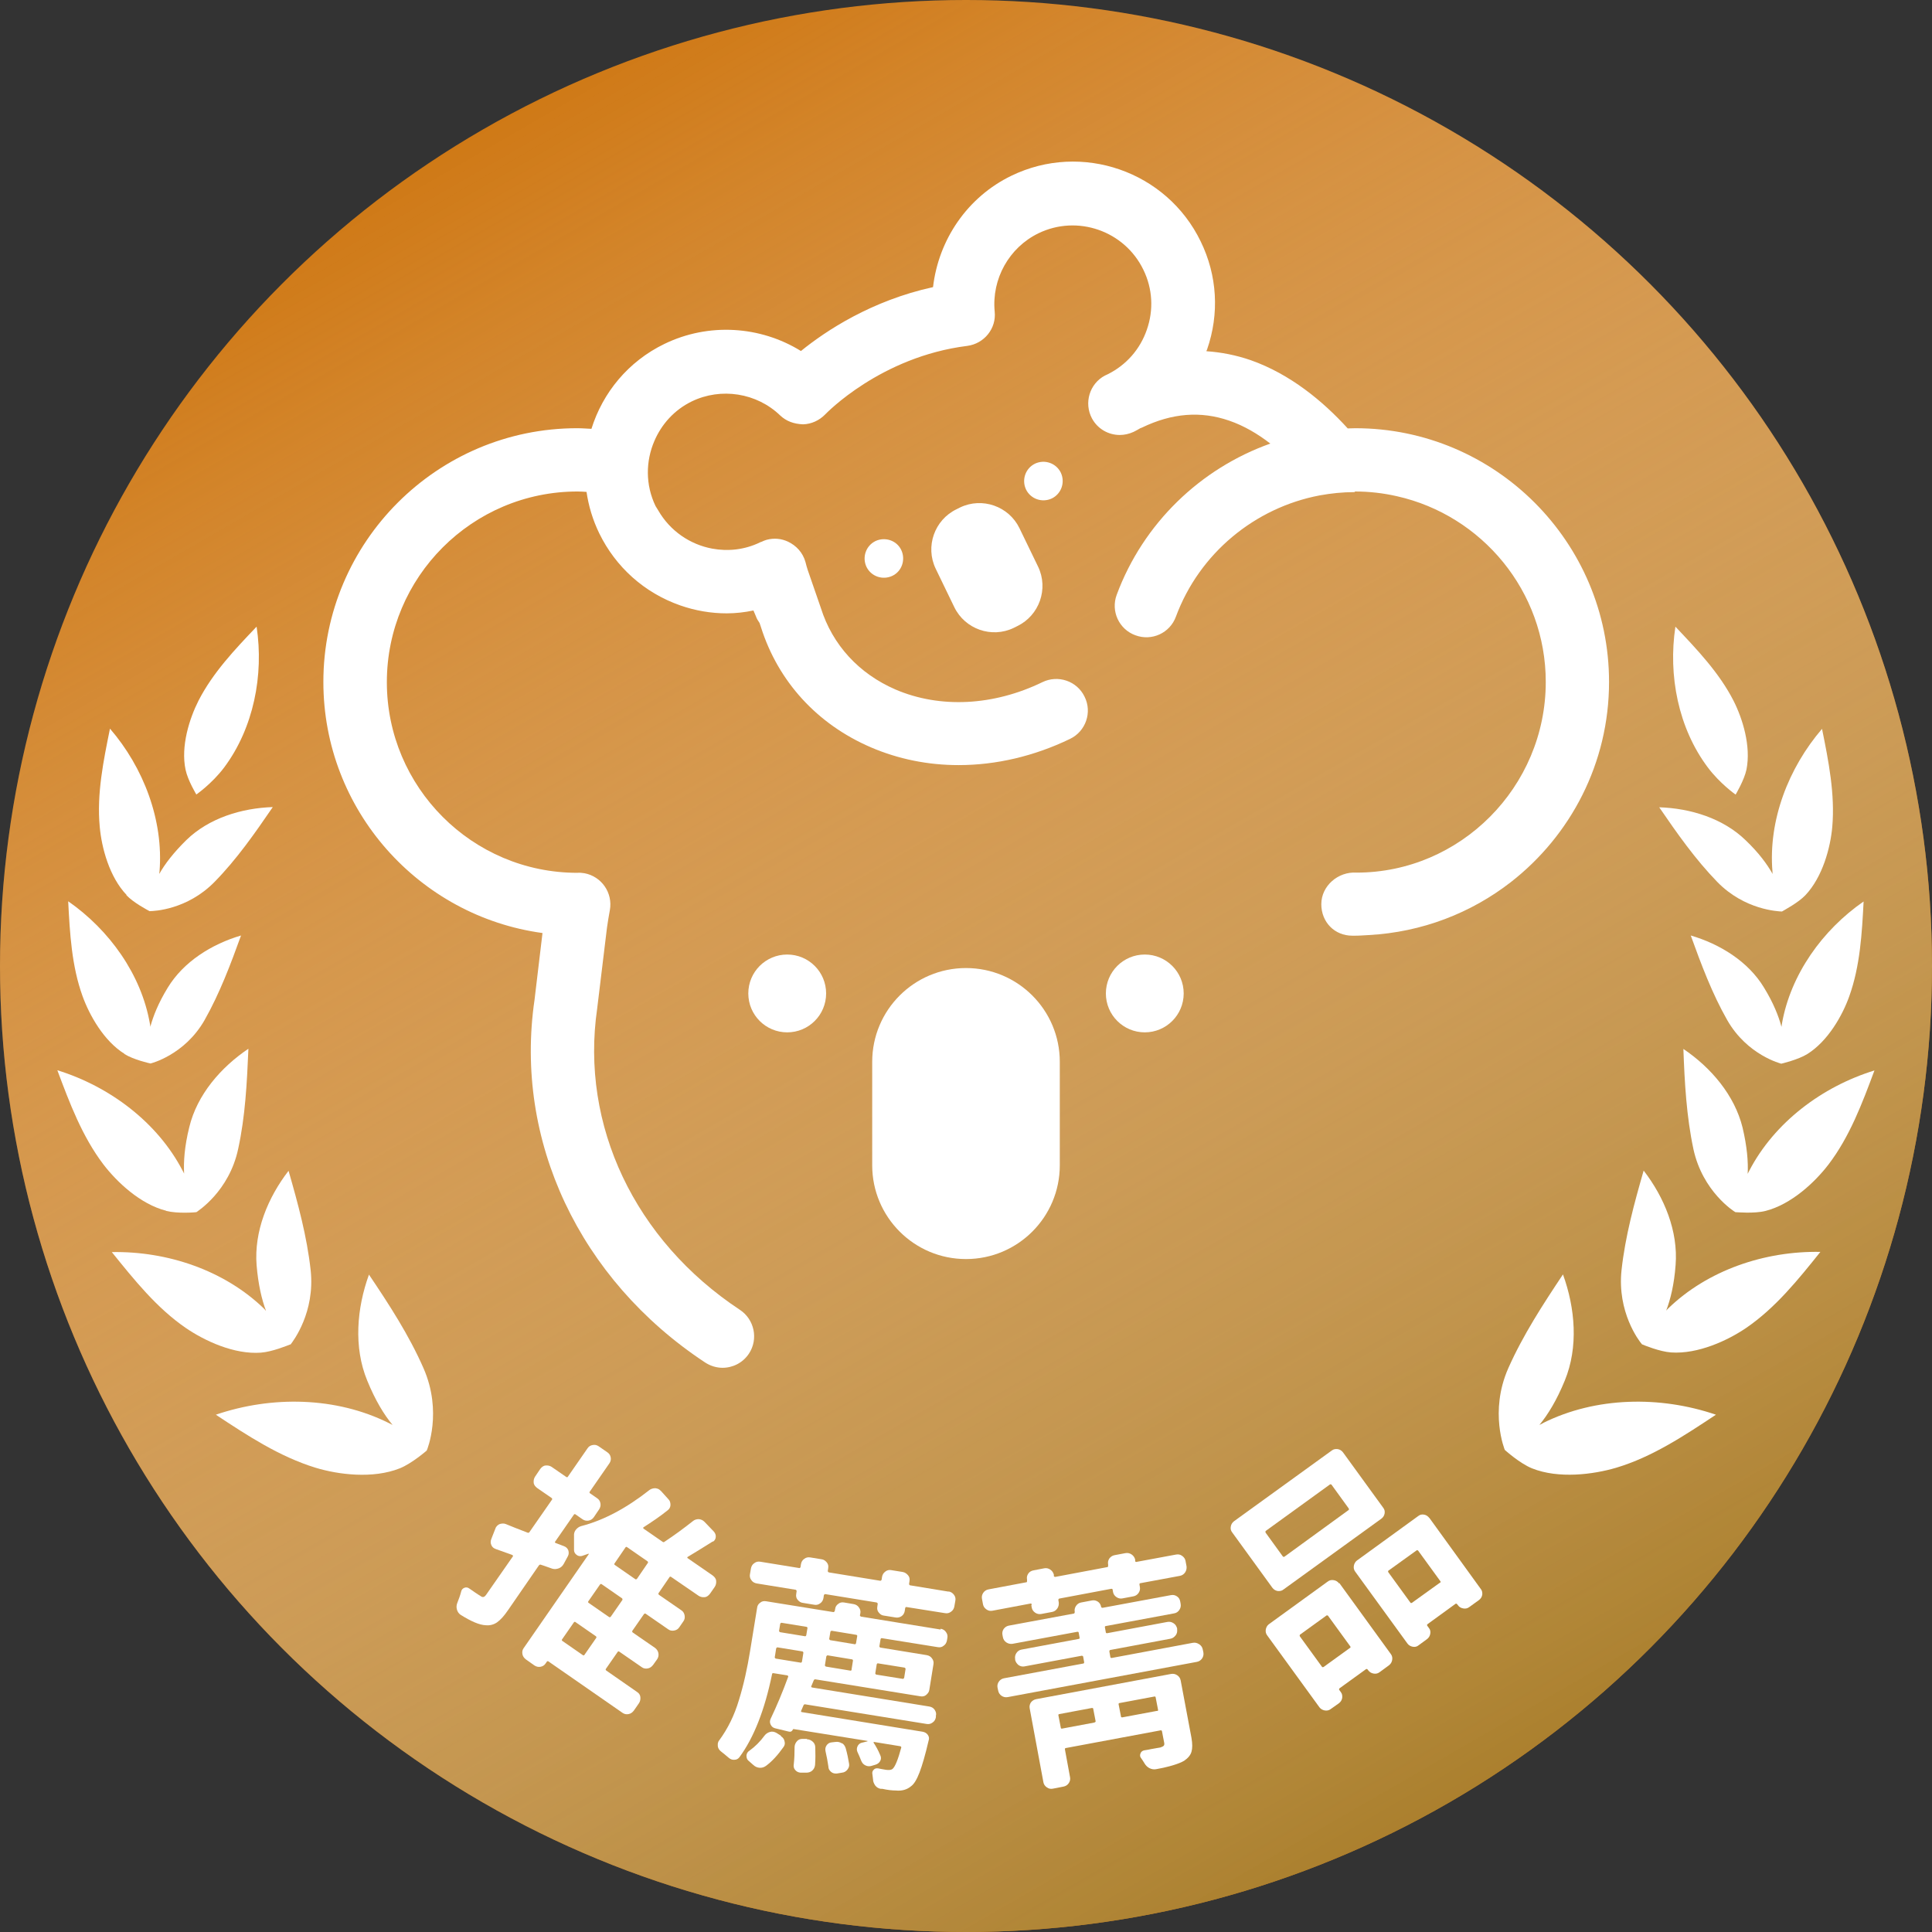 <?xml version="1.0" encoding="UTF-8"?><svg xmlns="http://www.w3.org/2000/svg" xmlns:xlink="http://www.w3.org/1999/xlink" viewBox="0 0 94.34 94.34"><rect x="0" y="0" width="94.34" height="94.34" fill="#333333" stroke="none"/><defs><style>.cls-1,.cls-2{fill:#fff;}.cls-3{fill:#cf7916;}.cls-4{mix-blend-mode:multiply;}.cls-5{fill:url(#_命名漸層_11);}.cls-2{fill-rule:evenodd;}.cls-6{isolation:isolate;}</style><linearGradient id="_命名漸層_11" x1="23.58" y1="6.31" x2="70.76" y2="88.03" gradientTransform="matrix(1, 0, 0, 1, 0, 0)" gradientUnits="userSpaceOnUse"><stop offset="0" stop-color="#fff" stop-opacity="0"/><stop offset="1" stop-color="#ab802e"/></linearGradient></defs><g class="cls-6"><g id="_層_2"><g id="_層_3"><circle class="cls-3" cx="47.17" cy="47.17" r="47.17"/><g class="cls-4"><circle class="cls-5" cx="47.17" cy="47.17" r="47.17"/></g></g><g id="_層_4"><g><path class="cls-2" d="M26.39,76.4s.2,.06,.58,.2c.11,.03,.21,.02,.32-.02,.1-.04,.18-.11,.24-.22l.2-.37c.05-.09,.05-.19,.02-.29-.04-.1-.11-.16-.21-.2l-.42-.16s-.04-.03-.02-.05l.93-1.34s.04-.03,.06-.01l.36,.25c.09,.06,.19,.08,.3,.06,.1-.02,.19-.08,.25-.17l.25-.37c.06-.09,.09-.19,.07-.3-.02-.11-.07-.19-.16-.25l-.36-.25s-.03-.04-.01-.06l.97-1.4c.06-.09,.08-.19,.06-.29-.02-.11-.08-.19-.17-.25l-.42-.29c-.09-.06-.18-.08-.29-.06-.11,.02-.19,.07-.25,.16l-.97,1.4s-.04,.03-.07,0l-.71-.49c-.09-.06-.19-.08-.3-.07s-.19,.08-.26,.17l-.25,.37c-.06,.09-.08,.19-.07,.3s.08,.19,.17,.26l.71,.49s.04,.04,.02,.07l-1.12,1.61s-.04,.03-.08,.01c-.47-.18-.82-.32-1.06-.42-.1-.04-.2-.03-.3,0-.07,.03-.13,.08-.17,.14-.02,.02-.03,.05-.04,.08l-.2,.51c-.04,.1-.04,.2,0,.29,.04,.1,.11,.16,.22,.2l.81,.29s.04,.04,.03,.06l-1.31,1.88c-.05,.07-.09,.1-.13,.11s-.09,0-.15-.05c-.06-.03-.14-.09-.25-.16-.09-.06-.18-.13-.29-.2-.08-.06-.16-.07-.24-.04s-.14,.09-.16,.18c-.05,.2-.12,.38-.19,.56-.04,.1-.05,.21-.02,.32,.03,.11,.09,.2,.18,.26,.51,.32,.92,.5,1.23,.51,.2,.02,.39-.03,.55-.14,.17-.12,.35-.32,.54-.6l1.51-2.19s.05-.04,.07-.03Z"/><path class="cls-2" d="M34.8,75.29c.09-.05,.14-.13,.15-.23s-.02-.19-.09-.27l-.46-.48c-.08-.08-.17-.12-.28-.13-.11,0-.21,.03-.29,.1-.43,.34-.89,.68-1.39,1.01-.02,.02-.05,.02-.08,0l-.94-.65s-.03-.04,0-.06c.42-.27,.82-.54,1.18-.83,.08-.06,.13-.14,.14-.25,0-.11-.02-.21-.09-.28l-.37-.41s-.05-.04-.08-.07c-.05-.04-.12-.06-.2-.07-.11,0-.21,.03-.29,.09-1.13,.89-2.24,1.48-3.33,1.76-.11,.03-.2,.1-.27,.19-.06,.08-.09,.18-.08,.29,0,.21,0,.44,0,.68,0,.1,.04,.18,.12,.24,.07,.06,.16,.08,.26,.06l.32-.11s.02,0,.02,0c0,0,0,.01,0,.02l-3.18,4.59c-.06,.08-.08,.18-.06,.29,.02,.11,.08,.19,.17,.26l.41,.29c.09,.06,.19,.09,.3,.07,.11-.02,.19-.07,.25-.16l.07-.1s.04-.03,.06-.01l3.63,2.52c.09,.06,.18,.08,.29,.06s.19-.08,.26-.17l.25-.36c.06-.09,.08-.19,.07-.3s-.07-.19-.16-.25l-1.51-1.05s-.04-.04-.02-.07l.59-.85s.04-.03,.07,0l1.1,.76c.08,.06,.18,.08,.29,.06,.11-.02,.19-.08,.26-.17l.2-.28c.06-.09,.08-.19,.06-.3-.02-.1-.08-.19-.16-.25l-1.1-.76s-.04-.05-.01-.08l.57-.82s.05-.04,.08-.01l1.1,.76c.08,.06,.18,.08,.29,.06s.19-.07,.25-.16l.2-.29c.06-.08,.08-.18,.06-.29s-.07-.19-.16-.25l-1.1-.76s-.04-.05-.01-.08l.54-.79s.04-.03,.07,0l1.34,.92c.09,.06,.19,.08,.3,.07s.19-.08,.26-.17l.23-.33c.06-.09,.08-.19,.07-.3s-.08-.19-.17-.26l-1.23-.85s-.02-.03,0-.05c.32-.19,.74-.45,1.25-.77Zm-6.27,5.53s-.04,.03-.07,0l-1.01-.7s-.03-.04-.01-.06l.59-.85s.04-.03,.06-.01l1.01,.7s.04,.04,.02,.07l-.59,.85Zm1.29-1.87s-.05,.04-.08,.01l-1.01-.7s-.03-.04,0-.07l.57-.82s.04-.04,.07-.02l1.01,.7s.03,.05,.01,.08l-.57,.82Zm1.28-1.85s-.05,.04-.08,.01l-1.01-.7s-.03-.04,0-.07l.54-.79s.04-.03,.06-.01l1.01,.7s.04,.04,.02,.07l-.54,.79Z"/><path class="cls-2" d="M39.41,84.91h-.22c-.11,0-.2,.03-.27,.11s-.11,.16-.12,.27c0,.31-.01,.6-.04,.86-.02,.1,0,.2,.07,.28s.15,.12,.26,.13h.28c.11,0,.21-.03,.29-.1,.08-.07,.13-.17,.14-.28,.02-.28,.02-.57,.01-.85,0-.11-.04-.21-.12-.28s-.17-.12-.29-.12Z"/><path class="cls-2" d="M46.32,77.72l-1.89-.31s-.04-.03-.04-.06l.02-.14c.02-.11,0-.21-.07-.29s-.15-.14-.26-.16l-.56-.09c-.1-.02-.2,0-.29,.07s-.14,.15-.16,.26l-.02,.14s-.03,.05-.06,.05l-2.52-.41s-.05-.03-.05-.06l.02-.14c.02-.11,0-.21-.07-.29-.07-.08-.15-.14-.25-.15l-.55-.09c-.11-.02-.21,0-.3,.07-.09,.06-.14,.15-.16,.26l-.02,.14s-.02,.05-.05,.05l-1.91-.31c-.11-.02-.21,0-.3,.07-.09,.06-.14,.15-.16,.25l-.05,.29c-.02,.1,0,.2,.07,.29,.06,.09,.15,.14,.26,.16l1.91,.31s.04,.03,.04,.06l-.02,.14c-.02,.11,0,.21,.07,.29,.07,.08,.15,.14,.26,.15l.55,.09c.1,.02,.2,0,.29-.07,.09-.06,.14-.15,.16-.26l.02-.14s.03-.05,.06-.05l2.52,.41s.05,.03,.05,.06l-.02,.14c-.02,.11,0,.21,.07,.29,.07,.09,.15,.14,.25,.15l.56,.09c.11,.02,.21,0,.3-.06s.14-.15,.16-.26l.02-.14s.02-.05,.05-.05l1.89,.3c.11,.02,.21,0,.3-.07,.09-.06,.14-.15,.16-.25l.05-.29c.02-.1,0-.2-.07-.29s-.15-.14-.26-.16Z"/><path class="cls-2" d="M41.11,85.13c-.09-.06-.2-.09-.32-.07l-.18,.02c-.11,.01-.19,.06-.25,.15s-.07,.18-.05,.28c.06,.27,.11,.52,.14,.75,0,.11,.05,.19,.13,.26,.08,.07,.18,.09,.29,.08l.24-.04c.11-.01,.2-.06,.27-.15,.07-.09,.1-.18,.08-.29-.04-.25-.09-.49-.16-.74-.03-.11-.09-.2-.18-.26Z"/><path class="cls-2" d="M45.93,79.57l-3.89-.63s-.05-.03-.05-.06l.02-.1c.02-.1,0-.2-.07-.29-.06-.09-.15-.14-.25-.16l-.47-.08c-.11-.02-.21,0-.29,.07-.09,.06-.14,.15-.15,.25l-.02,.1s-.03,.05-.06,.05l-3.29-.53c-.11-.02-.21,0-.29,.07-.09,.06-.14,.15-.15,.25l-.34,2.09c-.14,.87-.32,1.68-.55,2.42-.22,.74-.54,1.39-.96,1.96-.04,.05-.06,.1-.07,.16,0,.04,0,.08,0,.12,.01,.1,.06,.18,.14,.25,.13,.1,.26,.21,.39,.32,.08,.07,.17,.11,.28,.1,.11,0,.19-.05,.25-.13,.7-.95,1.23-2.3,1.59-4.05,0-.04,.03-.05,.06-.05l.69,.11s.05,.03,.04,.06c-.28,.77-.57,1.45-.86,2.06-.04,.09-.05,.18,0,.28s.11,.15,.21,.18l.66,.16c.1,.03,.17,0,.22-.1,0-.01,.01-.02,.03-.02l3.61,.58s0,.02,0,.02l-.29,.07c-.1,.03-.16,.09-.2,.18s-.04,.18,0,.27c.07,.15,.13,.29,.18,.42,.04,.1,.1,.18,.2,.23,.1,.05,.2,.06,.3,.03l.2-.06c.1-.03,.18-.09,.23-.18,.05-.09,.05-.19,0-.29-.09-.22-.2-.42-.32-.6,0,0,0-.02,0-.03,0-.01,.01-.02,.02-.01l1.29,.21s.05,.03,.04,.06c-.16,.59-.3,.94-.43,1.05-.07,.05-.17,.06-.32,.04-.14-.02-.27-.05-.38-.07-.09-.01-.16,0-.22,.07-.06,.06-.08,.13-.06,.22,.01,.08,.02,.16,.03,.24,0,.11,.04,.21,.11,.31,.07,.09,.16,.14,.27,.16h.08c.27,.06,.49,.08,.65,.08,.3,.03,.55-.04,.75-.21,.14-.1,.28-.33,.41-.67s.28-.85,.44-1.54h0c.04-.11,.03-.2-.03-.29s-.15-.14-.26-.16l-5.91-.96s-.04-.02-.02-.06l.12-.28s.03-.04,.06-.04l5.94,.96c.11,.02,.21,0,.3-.07,.09-.06,.14-.15,.16-.26v-.07c.03-.1,0-.2-.06-.29-.06-.09-.15-.14-.26-.16l-5.73-.93s-.05-.02-.04-.05l.13-.31s.03-.04,.06-.04l5.14,.83c.11,.02,.21,0,.29-.07,.08-.07,.14-.15,.15-.25l.2-1.24c.02-.1,0-.2-.07-.29-.06-.09-.15-.14-.26-.16l-2.27-.37s-.04-.03-.04-.06l.06-.36s.02-.04,.05-.04l2.74,.44c.11,.02,.21,0,.29-.07,.09-.06,.14-.15,.16-.26l.02-.12c.02-.1,0-.2-.07-.29-.06-.09-.15-.14-.26-.16Zm-6.77,1.57s-.02,.05-.05,.05l-1.23-.2s-.05-.03-.05-.06l.02-.12,.05-.32s.03-.05,.06-.05l1.23,.2s.04,.03,.04,.06l-.07,.44Zm.21-1.29s-.02,.05-.05,.05l-1.23-.2s-.05-.03-.05-.06l.06-.36s.03-.04,.06-.04l1.23,.2s.04,.02,.04,.05l-.06,.36Zm2.22,1.68s-.02,.05-.05,.05l-1.21-.2s-.05-.03-.05-.06l.07-.44s.03-.05,.06-.05l1.21,.2s.04,.03,.03,.06l-.07,.44Zm.21-1.29s-.02,.05-.05,.05l-1.21-.2s-.05-.03-.05-.06l.06-.36s.03-.04,.06-.04l1.21,.2s.04,.02,.04,.05l-.06,.36Zm2.37,1.19s.05,.03,.05,.06l-.07,.44s-.03,.05-.06,.05l-1.31-.21s-.04-.03-.04-.06l.07-.44s.02-.05,.05-.05l1.31,.21Z"/><path class="cls-2" d="M38.14,84.76l-.24-.15c-.1-.05-.2-.07-.3-.04s-.19,.08-.26,.17c-.22,.3-.47,.55-.75,.75-.08,.05-.13,.13-.14,.23,0,.1,.02,.18,.08,.24l.25,.22c.08,.08,.19,.13,.3,.14,.12,.01,.22-.02,.32-.09,.3-.22,.58-.53,.85-.91,.07-.09,.09-.18,.06-.29-.02-.11-.08-.19-.18-.25Z"/><path class="cls-2" d="M50.36,78.38l.02,.12c.02,.1,.07,.18,.17,.25,.09,.06,.19,.08,.3,.06l.53-.1c.1-.02,.18-.07,.25-.17,.06-.09,.08-.19,.07-.29l-.02-.12s0-.06,.04-.07l2.55-.48s.06,0,.06,.04l.02,.12c.02,.1,.07,.18,.17,.25,.09,.06,.19,.08,.29,.06l.53-.1c.11-.02,.2-.08,.26-.17,.06-.09,.08-.19,.06-.29l-.02-.12s0-.06,.03-.06l1.94-.36c.11-.02,.2-.08,.26-.17,.06-.09,.08-.19,.07-.29l-.05-.27c-.02-.1-.07-.18-.17-.25s-.19-.08-.3-.06l-1.94,.36s-.05,0-.05-.05v-.07c-.03-.11-.09-.19-.18-.25s-.19-.08-.3-.06l-.53,.1c-.1,.02-.18,.07-.25,.16-.06,.09-.08,.19-.06,.29v.07s0,.06-.03,.06l-2.55,.48s-.06,0-.07-.04v-.07c-.03-.11-.09-.19-.18-.25-.09-.06-.19-.08-.29-.06l-.52,.1c-.11,.02-.2,.07-.26,.16-.06,.09-.08,.18-.06,.29v.07s0,.06-.02,.06l-1.86,.35c-.11,.02-.2,.08-.26,.17-.06,.09-.08,.19-.06,.29l.05,.27c.02,.1,.07,.18,.17,.25s.19,.08,.3,.06l1.86-.35s.05,0,.05,.05Z"/><path class="cls-2" d="M57.65,82.05c-.02-.11-.08-.19-.17-.25-.09-.06-.19-.08-.3-.06l-6.58,1.23c-.11,.02-.2,.08-.26,.16-.06,.09-.08,.19-.06,.29l.67,3.61c.02,.1,.07,.18,.17,.25s.19,.08,.3,.06l.51-.1c.11-.02,.2-.08,.26-.17s.08-.19,.06-.29l-.25-1.36s0-.06,.03-.06l4.66-.87s.05,.01,.05,.05l.11,.57c.01,.07,0,.11-.03,.14-.03,.03-.08,.05-.16,.08-.01,0-.08,.01-.18,.03l-.28,.05c-.08,.02-.2,.04-.33,.06-.09,.02-.15,.07-.18,.15-.03,.08-.03,.16,.03,.23,.06,.09,.12,.17,.17,.26,.06,.1,.14,.18,.24,.23,.1,.05,.21,.07,.32,.05,.66-.12,1.11-.26,1.37-.41,.19-.13,.31-.27,.36-.44s.05-.39,0-.68l-.53-2.82Zm-4.2,2.06l-1.6,.3s-.05,0-.05-.04l-.12-.62s0-.05,.04-.05l1.6-.3s.06,0,.06,.03l.12,.62s0,.05-.05,.05Zm3.06-.57l-1.71,.32s-.06,0-.06-.03l-.12-.62s0-.05,.05-.05l1.71-.32s.05,0,.05,.04l.12,.62s0,.05-.04,.05Z"/><path class="cls-2" d="M58.54,80.28c-.09-.06-.19-.08-.3-.06l-3.96,.74s-.06,0-.06-.04l-.05-.28s0-.06,.04-.07l2.94-.55c.11-.02,.19-.08,.26-.17s.08-.19,.07-.29v-.04c-.03-.11-.08-.2-.18-.26-.09-.06-.19-.08-.3-.06l-2.94,.55s-.06,0-.06-.03l-.05-.27s0-.05,.05-.05l3.34-.62c.11-.02,.19-.08,.25-.17,.06-.09,.08-.19,.06-.3l-.02-.11c-.02-.11-.07-.19-.16-.25-.09-.06-.18-.08-.29-.06l-3.34,.62s-.06,0-.07-.04h0c-.02-.11-.07-.2-.16-.26-.09-.06-.19-.08-.29-.06l-.53,.1c-.11,.02-.19,.08-.25,.17-.06,.09-.08,.19-.06,.29h0s0,.07-.04,.08l-3.18,.59c-.1,.02-.18,.07-.25,.16-.06,.09-.08,.19-.06,.29l.02,.11c.02,.11,.08,.2,.17,.26,.09,.06,.19,.08,.29,.07l3.18-.59s.06,0,.06,.03l.05,.27s0,.05-.05,.05l-2.79,.52c-.11,.02-.19,.08-.25,.17s-.08,.19-.06,.3v.04c.03,.1,.08,.18,.17,.25,.09,.06,.19,.08,.29,.06l2.79-.52s.06,0,.07,.04l.05,.28s0,.06-.04,.06l-3.87,.72c-.11,.02-.2,.08-.26,.17s-.08,.19-.06,.29l.03,.14c.02,.11,.08,.2,.17,.26,.09,.06,.19,.08,.3,.06l9.23-1.72c.11-.02,.2-.08,.26-.17,.06-.09,.08-.19,.06-.3l-.03-.14c-.02-.1-.07-.18-.17-.25Z"/><path class="cls-2" d="M69.8,74.13c-.07-.09-.15-.15-.26-.17-.11-.02-.2,0-.29,.07l-2.99,2.17c-.08,.06-.13,.15-.15,.25-.02,.11,0,.21,.07,.3l2.55,3.51c.06,.08,.15,.13,.25,.15,.11,.02,.21,0,.29-.07l.41-.3c.09-.07,.14-.15,.16-.26,.02-.11,0-.21-.07-.29l-.08-.11s-.01-.04,0-.06l1.39-1.01s.04-.01,.06,.01l.05,.06c.06,.09,.15,.14,.26,.16,.11,.02,.21,0,.3-.07l.47-.34c.09-.07,.14-.15,.16-.26,.01-.11-.01-.21-.08-.29l-2.51-3.47Zm.53,3.14l-1.39,1s-.04,.01-.06,0l-1.09-1.5s-.02-.05,0-.07l1.39-1s.05-.01,.07,.02l1.09,1.5s.01,.04,0,.06Z"/><path class="cls-2" d="M65.39,77.32c-.07-.09-.15-.14-.26-.16s-.21,0-.3,.07l-2.87,2.08c-.08,.06-.13,.15-.15,.25-.02,.11,0,.21,.07,.3l2.55,3.51c.06,.08,.15,.13,.25,.15,.11,.02,.21,0,.29-.06l.41-.29c.09-.07,.14-.15,.16-.26,.01-.11,0-.2-.07-.29l-.08-.11s-.01-.05,.02-.07l1.3-.94s.04-.01,.06,.01l.04,.05c.07,.09,.15,.14,.26,.16,.11,.02,.21,0,.3-.07l.45-.33c.09-.07,.14-.15,.16-.26,.02-.11,0-.21-.07-.3l-2.51-3.46Zm.54,3.14l-1.3,.94s-.05,.02-.07,0l-1.09-1.5s-.02-.06,.01-.08l1.3-.94s.05-.01,.07,.02l1.09,1.5s.01,.04,0,.06Z"/><path class="cls-2" d="M62.39,77.69c.11,.01,.21-.01,.29-.08l4.77-3.45c.08-.06,.14-.14,.16-.25s0-.2-.07-.29l-1.96-2.7c-.07-.09-.15-.14-.26-.16-.11-.01-.2,0-.29,.07l-4.77,3.45c-.09,.07-.14,.15-.16,.26-.02,.11,0,.2,.07,.29l1.96,2.7c.07,.09,.15,.14,.26,.16Zm-.59-2.93l3.15-2.28s.05-.01,.07,.02l.84,1.16s.02,.05,0,.07l-3.15,2.29s-.05,.01-.07-.02l-.84-1.16s-.02-.05,0-.07Z"/><path class="cls-2" d="M40.34,48.51c0-1.05-.85-1.9-1.9-1.9s-1.9,.85-1.9,1.9,.85,1.9,1.9,1.9,1.9-.85,1.9-1.9Z"/><circle class="cls-1" cx="55.9" cy="48.51" r="1.9"/><path class="cls-1" d="M47.17,47.27h0c2.53,0,4.58,2.05,4.58,4.58v5.05c0,2.53-2.05,4.58-4.58,4.58h0c-2.53,0-4.58-2.05-4.58-4.58v-5.05c0-2.53,2.05-4.58,4.58-4.58Z"/><path class="cls-2" d="M42.75,26.42c-.47,.23-.66,.79-.44,1.26,.23,.47,.79,.66,1.26,.44s.66-.79,.44-1.26-.79-.66-1.26-.44Z"/><path class="cls-2" d="M51.36,24.34c.47-.23,.66-.79,.44-1.26-.23-.47-.79-.66-1.26-.44-.47,.23-.66,.79-.44,1.26,.23,.47,.79,.66,1.26,.44Z"/><path class="cls-2" d="M46.88,24.78l-.18,.09c-1.07,.52-1.53,1.82-1.01,2.9l.91,1.88c.52,1.07,1.82,1.53,2.9,1.01l.18-.09c1.07-.52,1.53-1.82,1.01-2.9l-.91-1.88c-.52-1.07-1.82-1.53-2.9-1.01Z"/><path class="cls-2" d="M66.17,24c.7,0,1.38,.08,2.04,.23,4.15,.93,7.27,4.64,7.27,9.07,0,5.13-4.17,9.31-9.24,9.31-.9-.06-1.72,.65-1.72,1.54s.66,1.54,1.51,1.54c.04,0,.11,0,.15,0,.22,0,.43-.02,.65-.03,2.61-.14,5.01-1.08,6.95-2.59,2.91-2.27,4.79-5.8,4.79-9.77,0-6.83-5.56-12.39-12.39-12.39-.12,0-.25,.01-.37,.01-1.22-1.34-2.81-2.65-4.73-3.33-.72-.25-1.45-.39-2.17-.44,0-.03,.02-.05,.03-.08,.61-1.75,.5-3.62-.31-5.28-1.66-3.43-5.81-4.87-9.24-3.21-2.15,1.04-3.56,3.12-3.83,5.44-3.01,.66-5.23,2.13-6.45,3.12-1.99-1.23-4.51-1.39-6.66-.35-1.78,.86-3.02,2.39-3.57,4.15-.23-.01-.46-.03-.7-.03-6.83,0-12.39,5.56-12.39,12.39,0,6.26,4.67,11.44,10.7,12.26l-.39,3.27c-1,6.86,2.19,13.65,8.33,17.7,.26,.17,.56,.26,.85,.26,.5,0,.99-.24,1.29-.69,.47-.71,.27-1.67-.44-2.14-5.13-3.39-7.8-9.01-6.97-14.71l.48-3.96c.04-.29,.09-.57,.14-.85,.15-.84-.4-1.64-1.24-1.8-.12-.02-.24-.03-.35-.02h0c-5.13,0-9.3-4.18-9.3-9.31s4.17-9.31,9.31-9.31c.15,0,.3,.01,.44,.02,.1,.68,.3,1.36,.62,2.02,.81,1.66,2.21,2.91,3.95,3.52,.74,.26,1.51,.39,2.27,.39,.44,0,.88-.05,1.31-.14,.04,.09,.08,.19,.12,.28,.04,.12,.11,.23,.18,.33l.07,.21c.84,2.65,2.74,4.73,5.36,5.86,1.35,.58,2.8,.87,4.29,.87,1.82,0,3.68-.43,5.44-1.28,.77-.37,1.09-1.3,.71-2.06-.37-.77-1.3-1.08-2.06-.71-2.39,1.16-5,1.29-7.17,.36-1.78-.77-3.08-2.17-3.65-3.99l-.64-1.85c-.04-.13-.08-.26-.11-.39-.13-.46-.45-.8-.85-.99-.32-.15-.68-.19-1.05-.09-.08,.02-.16,.06-.23,.09h0s-.03,.01-.05,.02h-.02l-.03,.02c-.75,.36-1.56,.44-2.32,.3-1.08-.2-2.06-.86-2.64-1.87-.04-.07-.09-.14-.13-.21-.5-1.04-.48-2.19-.06-3.17,.35-.82,.97-1.52,1.83-1.94,1.43-.69,3.17-.42,4.32,.69,.3,.28,.66,.41,1.11,.43,.41-.01,.8-.19,1.09-.49,.03-.03,2.69-2.81,6.93-3.34h0c.83-.11,1.43-.85,1.34-1.68-.15-1.59,.7-3.12,2.14-3.82,1.9-.92,4.2-.12,5.12,1.78,.45,.92,.51,1.96,.17,2.93-.33,.96-1.01,1.73-1.92,2.18-.04,.02-.09,.04-.13,.06-.75,.4-1.03,1.34-.63,2.09,.28,.52,.81,.81,1.36,.81,.22,0,.45-.05,.67-.15l.04-.02c.1-.05,.19-.1,.29-.16,.03-.01,.05-.02,.08-.03,1.47-.71,2.87-.82,4.26-.34,.73,.25,1.4,.65,2.01,1.12-3.4,1.21-6.2,3.88-7.5,7.38-.3,.8,.11,1.69,.91,1.98,.8,.3,1.69-.11,1.98-.91,1.15-3.1,3.86-5.32,7.02-5.92,.55-.1,1.12-.16,1.7-.16Z"/><path class="cls-2" d="M75.35,69.49c-.06,.03-.12,.06-.18,.09,.41-.5,.84-1.19,1.24-2.17,.67-1.63,.51-3.53-.09-5.18-.98,1.47-1.95,2.96-2.67,4.58-.94,2.13-.17,3.99-.17,3.99h0s.73,.66,1.33,.9c1.3,.52,2.99,.3,4.11-.03,1.77-.53,3.33-1.57,4.87-2.59-2.73-.93-5.87-.88-8.45,.41Z"/><path class="cls-2" d="M81.36,64c.21-.55,.39-1.28,.46-2.23,.13-1.65-.55-3.3-1.56-4.61-.46,1.6-.9,3.21-1.08,4.86-.22,2.05,.85,3.45,.98,3.6h.01v.02h0c.12,.05,.87,.36,1.43,.4,1.31,.09,2.76-.58,3.67-1.2,1.43-.98,2.54-2.36,3.62-3.71-2.71-.05-5.51,.89-7.45,2.78-.03,.03-.06,.06-.08,.09Z"/><path class="cls-2" d="M85.41,57.18s-.05,.09-.07,.14c.03-.59-.03-1.33-.25-2.26-.39-1.58-1.54-2.93-2.89-3.84,.06,1.64,.15,3.29,.49,4.89,.45,2.08,1.99,3.05,2.05,3.08h0c.07,0,.92,.08,1.47-.06,1.26-.32,2.41-1.4,3.07-2.26,1.04-1.36,1.65-2.99,2.25-4.6-2.56,.79-4.89,2.54-6.12,4.91Z"/><path class="cls-2" d="M86.99,50.14c-.14-.52-.39-1.16-.85-1.91-.77-1.28-2.15-2.13-3.58-2.55,.51,1.41,1.04,2.83,1.78,4.13,.98,1.72,2.64,2.13,2.64,2.13h0s.82-.19,1.27-.47c1.01-.63,1.72-1.89,2.05-2.82,.53-1.48,.62-3.07,.7-4.63-2.01,1.39-3.57,3.57-3.99,5.98,0,.05-.02,.1-.02,.15Z"/><path class="cls-2" d="M87.01,44.5h.02c.11-.07,.78-.42,1.13-.79,.84-.89,1.22-2.32,1.31-3.33,.14-1.6-.18-3.21-.5-4.79-1.64,1.91-2.63,4.47-2.42,6.97,0,.04,0,.08,.01,.12-.27-.48-.68-1.04-1.32-1.65-1.1-1.07-2.69-1.56-4.22-1.61,.87,1.27,1.76,2.54,2.84,3.65,1.34,1.37,2.97,1.43,3.16,1.44Z"/><path class="cls-2" d="M84.75,38.8s.42-.7,.53-1.22c.23-1.15-.19-2.49-.63-3.36-.7-1.37-1.78-2.5-2.84-3.62-.36,2.38,.14,4.95,1.58,6.87,.6,.8,1.36,1.33,1.36,1.33Z"/><path class="cls-2" d="M18.02,62.23c-.6,1.65-.76,3.55-.09,5.18,.4,.98,.83,1.68,1.24,2.17-.06-.03-.12-.06-.18-.09-2.58-1.29-5.72-1.34-8.45-.41,1.54,1.02,3.11,2.05,4.87,2.59,1.12,.34,2.8,.55,4.11,.03,.6-.24,1.33-.88,1.33-.88l-.02-.02h.02s.77-1.85-.17-3.99c-.71-1.62-1.68-3.11-2.67-4.58Z"/><path class="cls-2" d="M12.74,66.05c.55-.04,1.3-.35,1.43-.4h.02c.13-.17,1.2-1.57,.98-3.62-.18-1.65-.62-3.26-1.08-4.86-1.01,1.31-1.69,2.96-1.56,4.61,.08,.95,.25,1.67,.46,2.23-.03-.03-.06-.06-.08-.09-1.94-1.89-4.74-2.83-7.45-2.78,1.09,1.35,2.19,2.73,3.62,3.71,.91,.62,2.35,1.3,3.67,1.2Z"/><path class="cls-2" d="M8.12,59.13c.56,.14,1.41,.07,1.47,.06h0c.05-.04,1.6-1.01,2.04-3.09,.35-1.6,.43-3.25,.5-4.89-1.35,.91-2.51,2.25-2.89,3.84-.23,.93-.28,1.67-.25,2.26-.02-.05-.04-.09-.07-.14-1.23-2.37-3.57-4.12-6.12-4.91,.6,1.6,1.21,3.23,2.25,4.6,.66,.86,1.8,1.94,3.06,2.26Z"/><path class="cls-2" d="M6.08,51.47c.45,.28,1.22,.45,1.27,.46h0s1.66-.4,2.64-2.12c.74-1.31,1.27-2.72,1.78-4.13-1.43,.42-2.81,1.28-3.58,2.55-.46,.75-.71,1.39-.85,1.91,0-.05-.01-.1-.02-.15-.42-2.41-1.98-4.58-3.99-5.98,.08,1.57,.17,3.16,.7,4.63,.34,.94,1.04,2.19,2.05,2.82Z"/><path class="cls-2" d="M6.17,43.71c.35,.37,1.02,.72,1.13,.78h.02c.19,0,1.82-.06,3.16-1.43,1.08-1.1,1.97-2.38,2.84-3.65-1.53,.05-3.12,.54-4.22,1.61-.63,.62-1.05,1.17-1.32,1.65,0-.04,0-.08,.01-.12,.2-2.5-.78-5.07-2.42-6.97-.32,1.58-.65,3.18-.5,4.79,.09,1.02,.47,2.45,1.31,3.33Z"/><path class="cls-2" d="M9.58,38.8s.77-.53,1.37-1.33c1.43-1.92,1.94-4.5,1.58-6.87-1.06,1.11-2.14,2.25-2.84,3.62-.44,.87-.87,2.22-.63,3.36,.11,.53,.53,1.22,.53,1.22Z"/></g></g></g></g></svg>